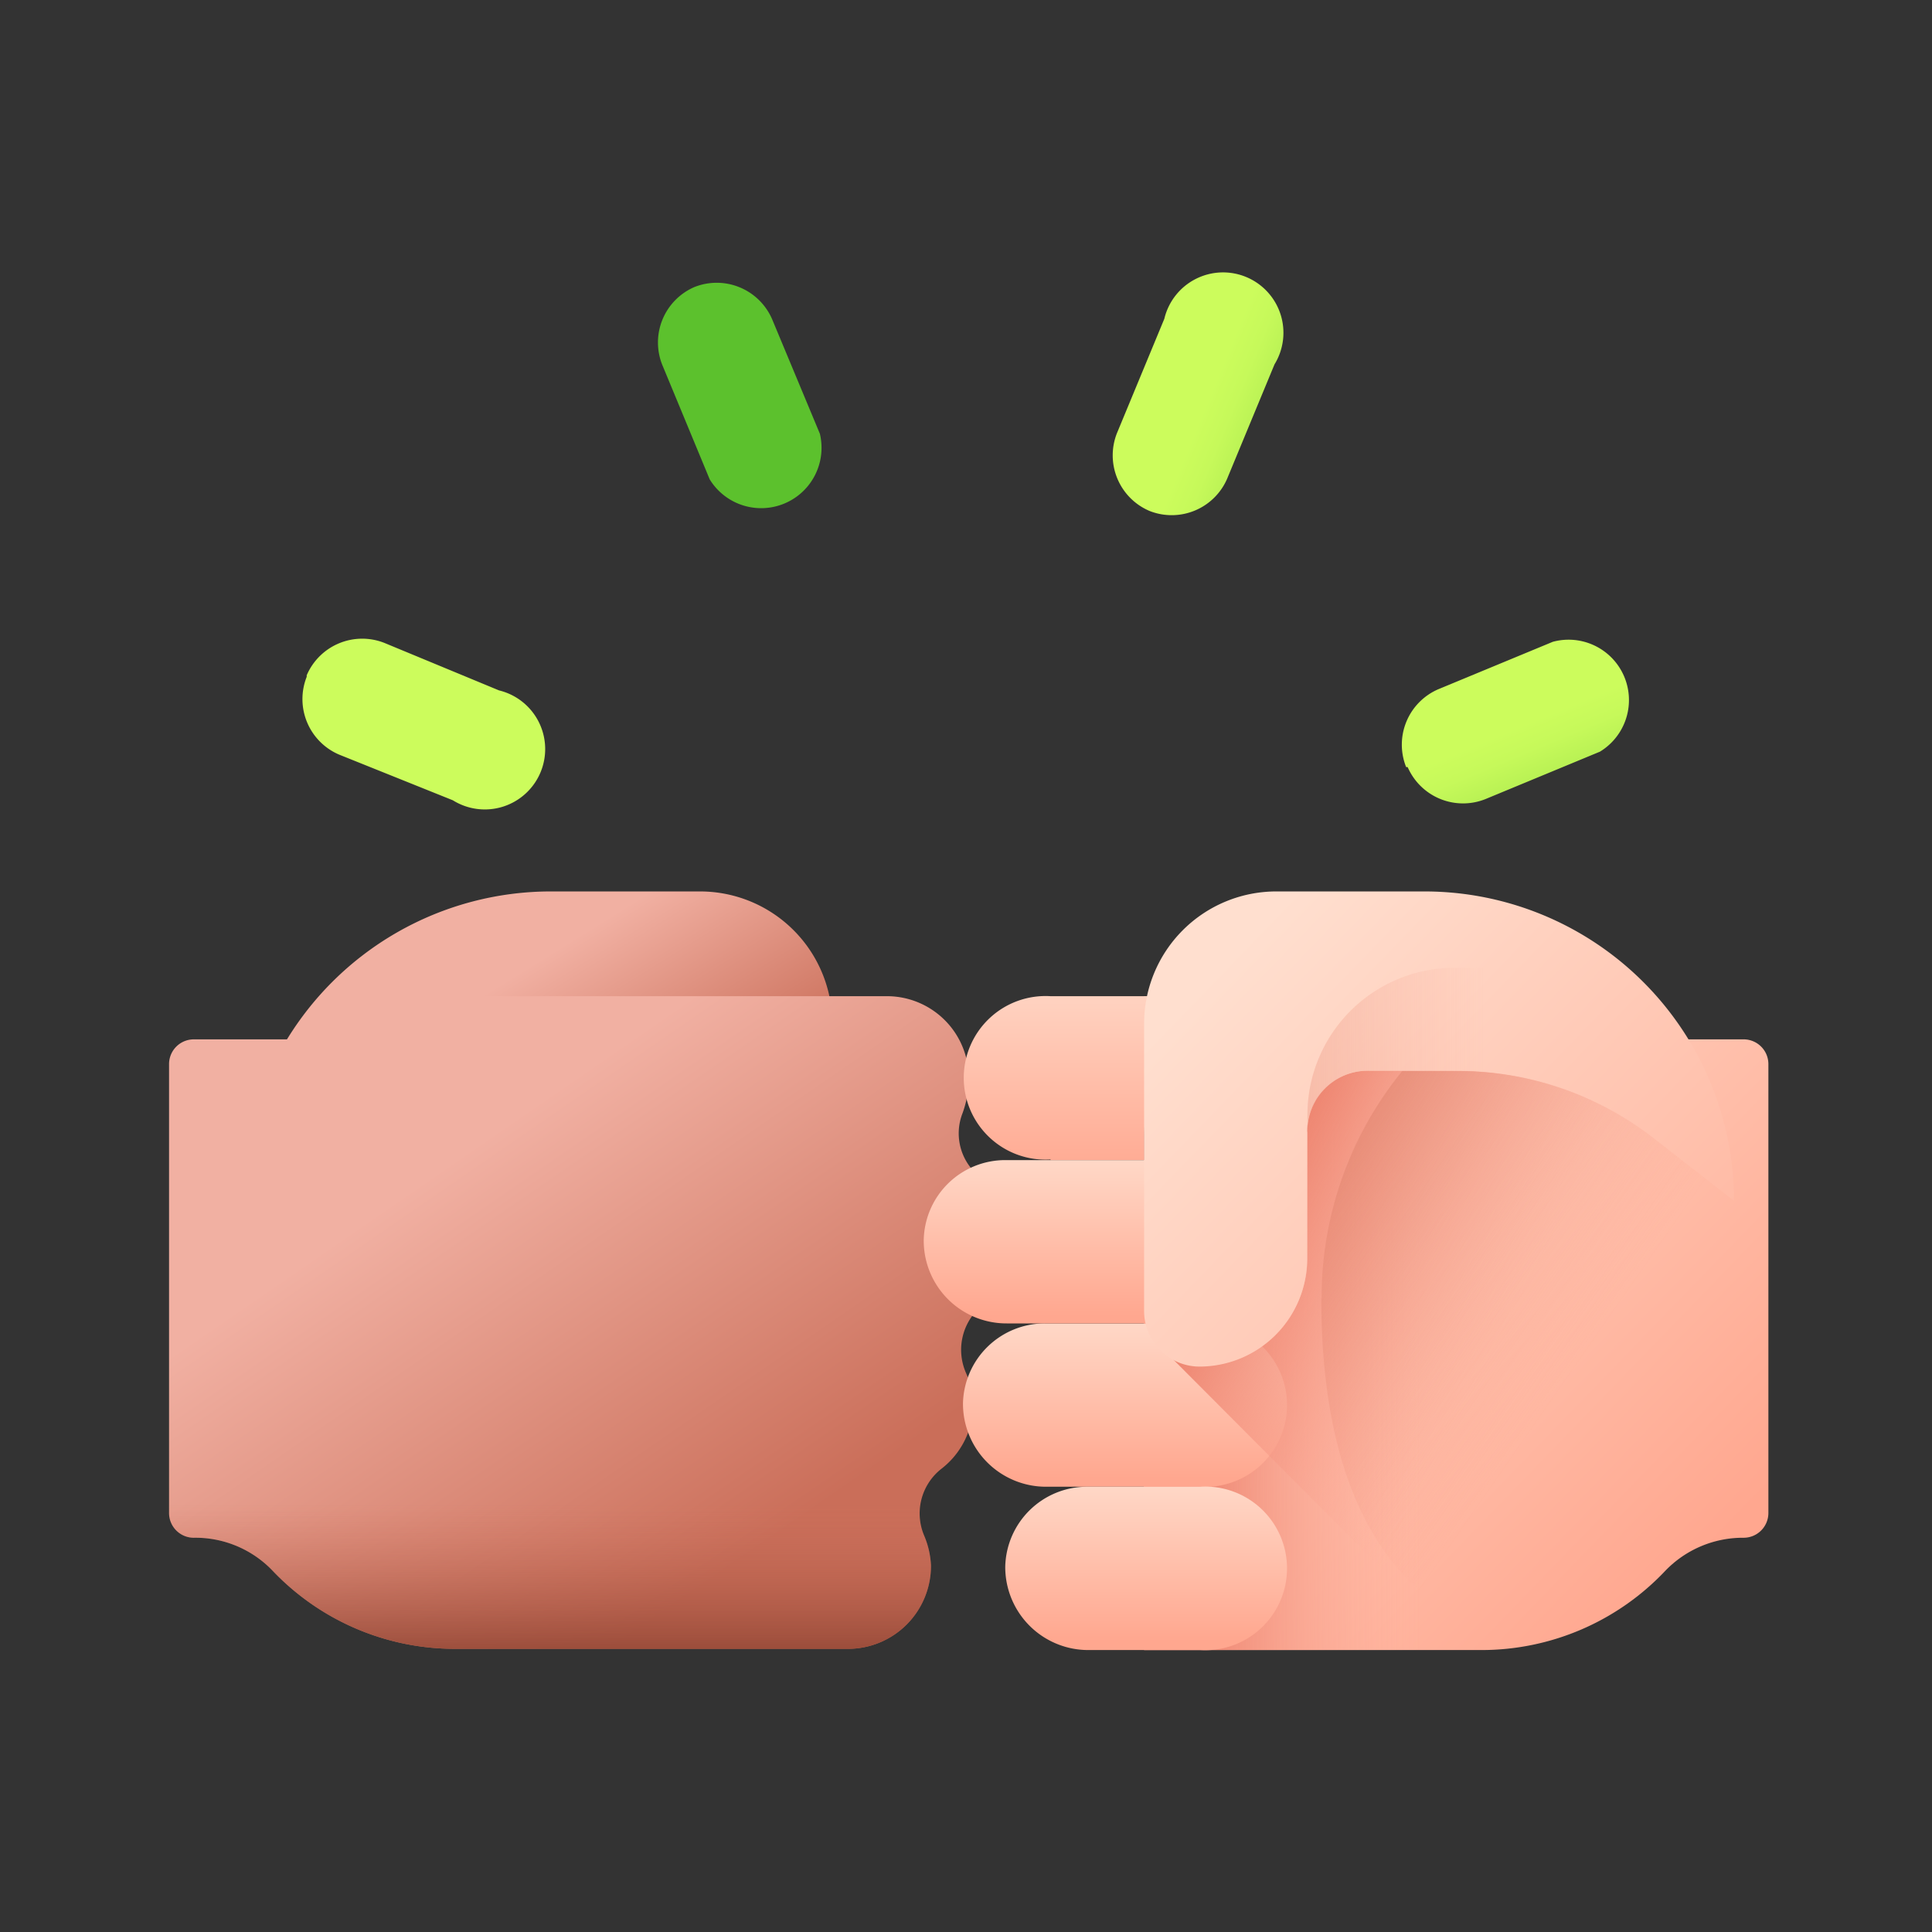 <svg id="Layer_1" data-name="Layer 1" xmlns="http://www.w3.org/2000/svg" xmlns:xlink="http://www.w3.org/1999/xlink" viewBox="0 0 64 64"><rect x="0" y="0" width="64" height="64" fill="#333333" stroke="none"/><defs><style>.cls-1{fill:url(#linear-gradient);}.cls-2{fill:url(#linear-gradient-2);}.cls-3{fill:url(#linear-gradient-3);}.cls-4{fill:url(#linear-gradient-4);}.cls-5{fill:url(#linear-gradient-5);}.cls-6{fill:url(#linear-gradient-6);}.cls-7{fill:url(#linear-gradient-7);}.cls-8{fill:url(#linear-gradient-8);}.cls-9{fill:url(#linear-gradient-9);}.cls-10{fill:url(#linear-gradient-10);}.cls-11{fill:url(#linear-gradient-11);}.cls-12{fill:url(#linear-gradient-12);}.cls-13{fill:url(#linear-gradient-13);}.cls-14{fill:url(#linear-gradient-14);}.cls-15{fill:url(#linear-gradient-15);}.cls-16{fill:url(#linear-gradient-16);}.cls-17{fill:url(#linear-gradient-17);}</style><linearGradient id="linear-gradient" x1="20.4" y1="116.86" x2="24.13" y2="110.85" gradientTransform="matrix(1.04, 0, 0, -1.04, -5.7, 154.8)" gradientUnits="userSpaceOnUse"><stop offset="0" stop-color="#f1b0a2"/><stop offset="1" stop-color="#ca6e59"/></linearGradient><linearGradient id="linear-gradient-2" x1="20.22" y1="112.1" x2="29.13" y2="99.16" xlink:href="#linear-gradient"/><linearGradient id="linear-gradient-3" x1="23.58" y1="100.94" x2="23.58" y2="95.43" gradientTransform="matrix(1.04, 0, 0, -1.04, -5.7, 154.8)" gradientUnits="userSpaceOnUse"><stop offset="0" stop-color="#ca6e59" stop-opacity="0"/><stop offset="1" stop-color="#883f2e"/></linearGradient><linearGradient id="linear-gradient-4" x1="150.33" y1="224.04" x2="167.14" y2="206.66" gradientTransform="translate(271.69 -122.59) rotate(90) scale(1.04)" gradientUnits="userSpaceOnUse"><stop offset="0" stop-color="#ffdfcf"/><stop offset="1" stop-color="#ffa78f"/></linearGradient><linearGradient id="linear-gradient-5" x1="159.27" y1="216.04" x2="159.27" y2="223.39" gradientTransform="translate(271.69 -122.59) rotate(90) scale(1.04)" gradientUnits="userSpaceOnUse"><stop offset="0" stop-color="#ffb09e" stop-opacity="0"/><stop offset="1" stop-color="#ec806b"/></linearGradient><linearGradient id="linear-gradient-6" x1="159.28" y1="224.43" x2="164.97" y2="224.43" xlink:href="#linear-gradient-4"/><linearGradient id="linear-gradient-7" x1="160.07" y1="213.25" x2="155.84" y2="221.52" xlink:href="#linear-gradient-5"/><linearGradient id="linear-gradient-8" x1="147.88" y1="224.29" x2="155.5" y2="224.29" xlink:href="#linear-gradient-4"/><linearGradient id="linear-gradient-9" x1="154.11" y1="225.05" x2="159.79" y2="225.05" xlink:href="#linear-gradient-4"/><linearGradient id="linear-gradient-10" x1="164.46" y1="223.76" x2="170.15" y2="223.76" xlink:href="#linear-gradient-4"/><linearGradient id="linear-gradient-11" x1="148.17" y1="221.9" x2="166.64" y2="202.81" xlink:href="#linear-gradient-4"/><linearGradient id="linear-gradient-12" x1="151.69" y1="213.98" x2="151.69" y2="231.67" gradientTransform="translate(271.69 -122.59) rotate(90) scale(1.04)" gradientUnits="userSpaceOnUse"><stop offset="0" stop-color="#f89580" stop-opacity="0"/><stop offset="1" stop-color="#c5715a"/></linearGradient><linearGradient id="linear-gradient-13" x1="160.99" y1="210.74" x2="149.86" y2="226.74" xlink:href="#linear-gradient-12"/><linearGradient id="linear-gradient-14" x1="-77.18" y1="-2826.53" x2="-71.94" y2="-2826.53" gradientTransform="matrix(0.97, 0.4, 0.4, -0.97, 1240.57, -2685.69)" gradientUnits="userSpaceOnUse"><stop offset="0" stop-color="#ccfc5c"/><stop offset="0.16" stop-color="#c6f95a"/><stop offset="0.37" stop-color="#b6f053"/><stop offset="0.6" stop-color="#9be248"/><stop offset="0.85" stop-color="#76cf38"/><stop offset="1" stop-color="#5cc12d"/></linearGradient><linearGradient id="linear-gradient-15" x1="2831.99" y1="-7786.37" x2="2837.24" y2="-7786.37" gradientTransform="matrix(-0.4, 0.97, 0.97, 0.4, 8662.75, 395.55)" xlink:href="#linear-gradient-14"/><linearGradient id="linear-gradient-16" x1="353.71" y1="-5891.18" x2="358.95" y2="-5891.18" gradientTransform="matrix(0.4, 0.96, 0.96, -0.4, 5589.49, -2682.45)" xlink:href="#linear-gradient-14"/><linearGradient id="linear-gradient-17" x1="5890.99" y1="-7357.17" x2="5896.24" y2="-7357.17" gradientTransform="matrix(-0.96, 0.4, 0.4, 0.96, 8659.51, 4744.46)" xlink:href="#linear-gradient-14"/></defs><title>handshake</title><path class="cls-1" d="M27.57,43.43V33.91a4.38,4.38,0,0,0-4.38-4.38H18.27A10.25,10.25,0,0,0,8,39.78l2.68-2.09a10.54,10.54,0,0,1,6.47-2.22h3a2,2,0,0,1,2,2V41.7a3.57,3.57,0,0,0,3.57,3.57A1.84,1.84,0,0,0,27.57,43.43Z"/><path class="cls-2" d="M33.58,41.08A2.69,2.69,0,0,0,32.48,39a1.83,1.83,0,0,1-.6-2.11,3.38,3.38,0,0,0,.21-1.12A2.71,2.71,0,0,0,29.38,33H13.94a7.2,7.2,0,0,0-4.32,1.43H6.42a.82.82,0,0,0-.82.82V50.12a.82.82,0,0,0,.81.82A3.54,3.54,0,0,1,9,52a8.34,8.34,0,0,0,6.08,2.62h13a2.75,2.75,0,0,0,2.76-2.76,2.87,2.87,0,0,0-.23-1,1.88,1.88,0,0,1,.57-2.2,2.71,2.71,0,0,0,1.06-2.18,2.78,2.78,0,0,0-.24-1,1.9,1.9,0,0,1,.54-2.24,2.69,2.69,0,0,0,1-2.13Z"/><path class="cls-3" d="M5.6,50.12a.82.82,0,0,0,.81.82A3.54,3.54,0,0,1,9,52a8.34,8.34,0,0,0,6.08,2.62h13a2.75,2.75,0,0,0,2.76-2.76,2.87,2.87,0,0,0-.23-1,1.88,1.88,0,0,1,.57-2.2,2.71,2.71,0,0,0,1.06-2.18,2.87,2.87,0,0,0-.23-1H5.6Z"/><path class="cls-4" d="M37.9,33H50.24a7.18,7.18,0,0,1,4.32,1.43h3.2a.82.82,0,0,1,.82.82V50.12a.82.82,0,0,1-.82.82,3.57,3.57,0,0,0-2.6,1.1,8.37,8.37,0,0,1-6.08,2.62H37.9Z"/><path class="cls-5" d="M37.9,54.66H49.08a8.36,8.36,0,0,0,8.36-8.37V40.22a7.2,7.2,0,0,0-7.2-7.2H37.9Z"/><path class="cls-6" d="M34.66,49.25h5.1a2.71,2.71,0,1,0,0-5.41H34.61a2.71,2.71,0,0,0-2.71,2.65A2.75,2.75,0,0,0,34.66,49.25Z"/><path class="cls-7" d="M38.83,45a1.84,1.84,0,0,0,.91.24,3.57,3.57,0,0,0,3.57-3.57V37.47a2,2,0,0,1,2-2h3a10.54,10.54,0,0,1,6.47,2.22l2.66,2.08c0,.15,0,.3,0,.45v6.07a8.36,8.36,0,0,1-8.36,8.37h-.62Z"/><path class="cls-8" d="M34.8,38.43h3.1v-.74A4.67,4.67,0,0,1,42.57,33H34.8a2.71,2.71,0,1,0,0,5.41Z"/><path class="cls-9" d="M33.35,43.84h6.41a2.71,2.71,0,1,0,0-5.41H33.3a2.7,2.7,0,0,0-2.7,2.65,2.74,2.74,0,0,0,2.75,2.76Z"/><path class="cls-10" d="M36.06,54.66h3.7a2.71,2.71,0,1,0,0-5.41H36A2.71,2.71,0,0,0,33.3,51.9,2.75,2.75,0,0,0,36.06,54.66Z"/><path class="cls-11" d="M37.9,43.43V33.91a4.38,4.38,0,0,1,4.37-4.38h4.92A10.25,10.25,0,0,1,57.44,39.78l-2.67-2.09a10.54,10.54,0,0,0-6.47-2.22h-3a2,2,0,0,0-2,2V41.7a3.57,3.57,0,0,1-3.57,3.57A1.84,1.84,0,0,1,37.9,43.43Z"/><path class="cls-12" d="M43.31,37.47v-.54a4.87,4.87,0,0,1,4.88-4.87h2.39A6.71,6.71,0,0,1,57,36.82a10.34,10.34,0,0,1,.43,3l-2.67-2.09a10.54,10.54,0,0,0-6.47-2.22h-3a2,2,0,0,0-2,2Z"/><path class="cls-13" d="M43.78,43a11.87,11.87,0,0,1,2.67-7.52H48.3a10.54,10.54,0,0,1,6.47,2.22l2.66,2.08c0,.15,0,.3,0,.45v6.07a8.37,8.37,0,0,1-6.89,8.24c-5.13-1.33-6.77-6-6.77-11.54Z"/><path class="cls-14" d="M38.09,16.93A2,2,0,0,1,37,14.35l1.57-3.79a2,2,0,1,1,3.65,1.51l-1.57,3.79A2,2,0,0,1,38.09,16.93Z"/><path class="cls-15" d="M10.16,22.37a2,2,0,0,1,2.58-1.07l3.79,1.57A2,2,0,1,1,15,26.51L11.24,25a2,2,0,0,1-1.08-2.58Z"/><path class="cls-16" d="M46.58,25.41a2,2,0,0,1,1.07-2.58l3.79-1.57A2,2,0,0,1,53,24.9l-3.79,1.57a2,2,0,0,1-2.58-1.06Z"/><path class="cls-17" d="M23,9.51a2,2,0,0,1,2.58,1.07l1.58,3.79a2,2,0,0,1-3.65,1.51l-1.57-3.79A2,2,0,0,1,23,9.51Z"/></svg>